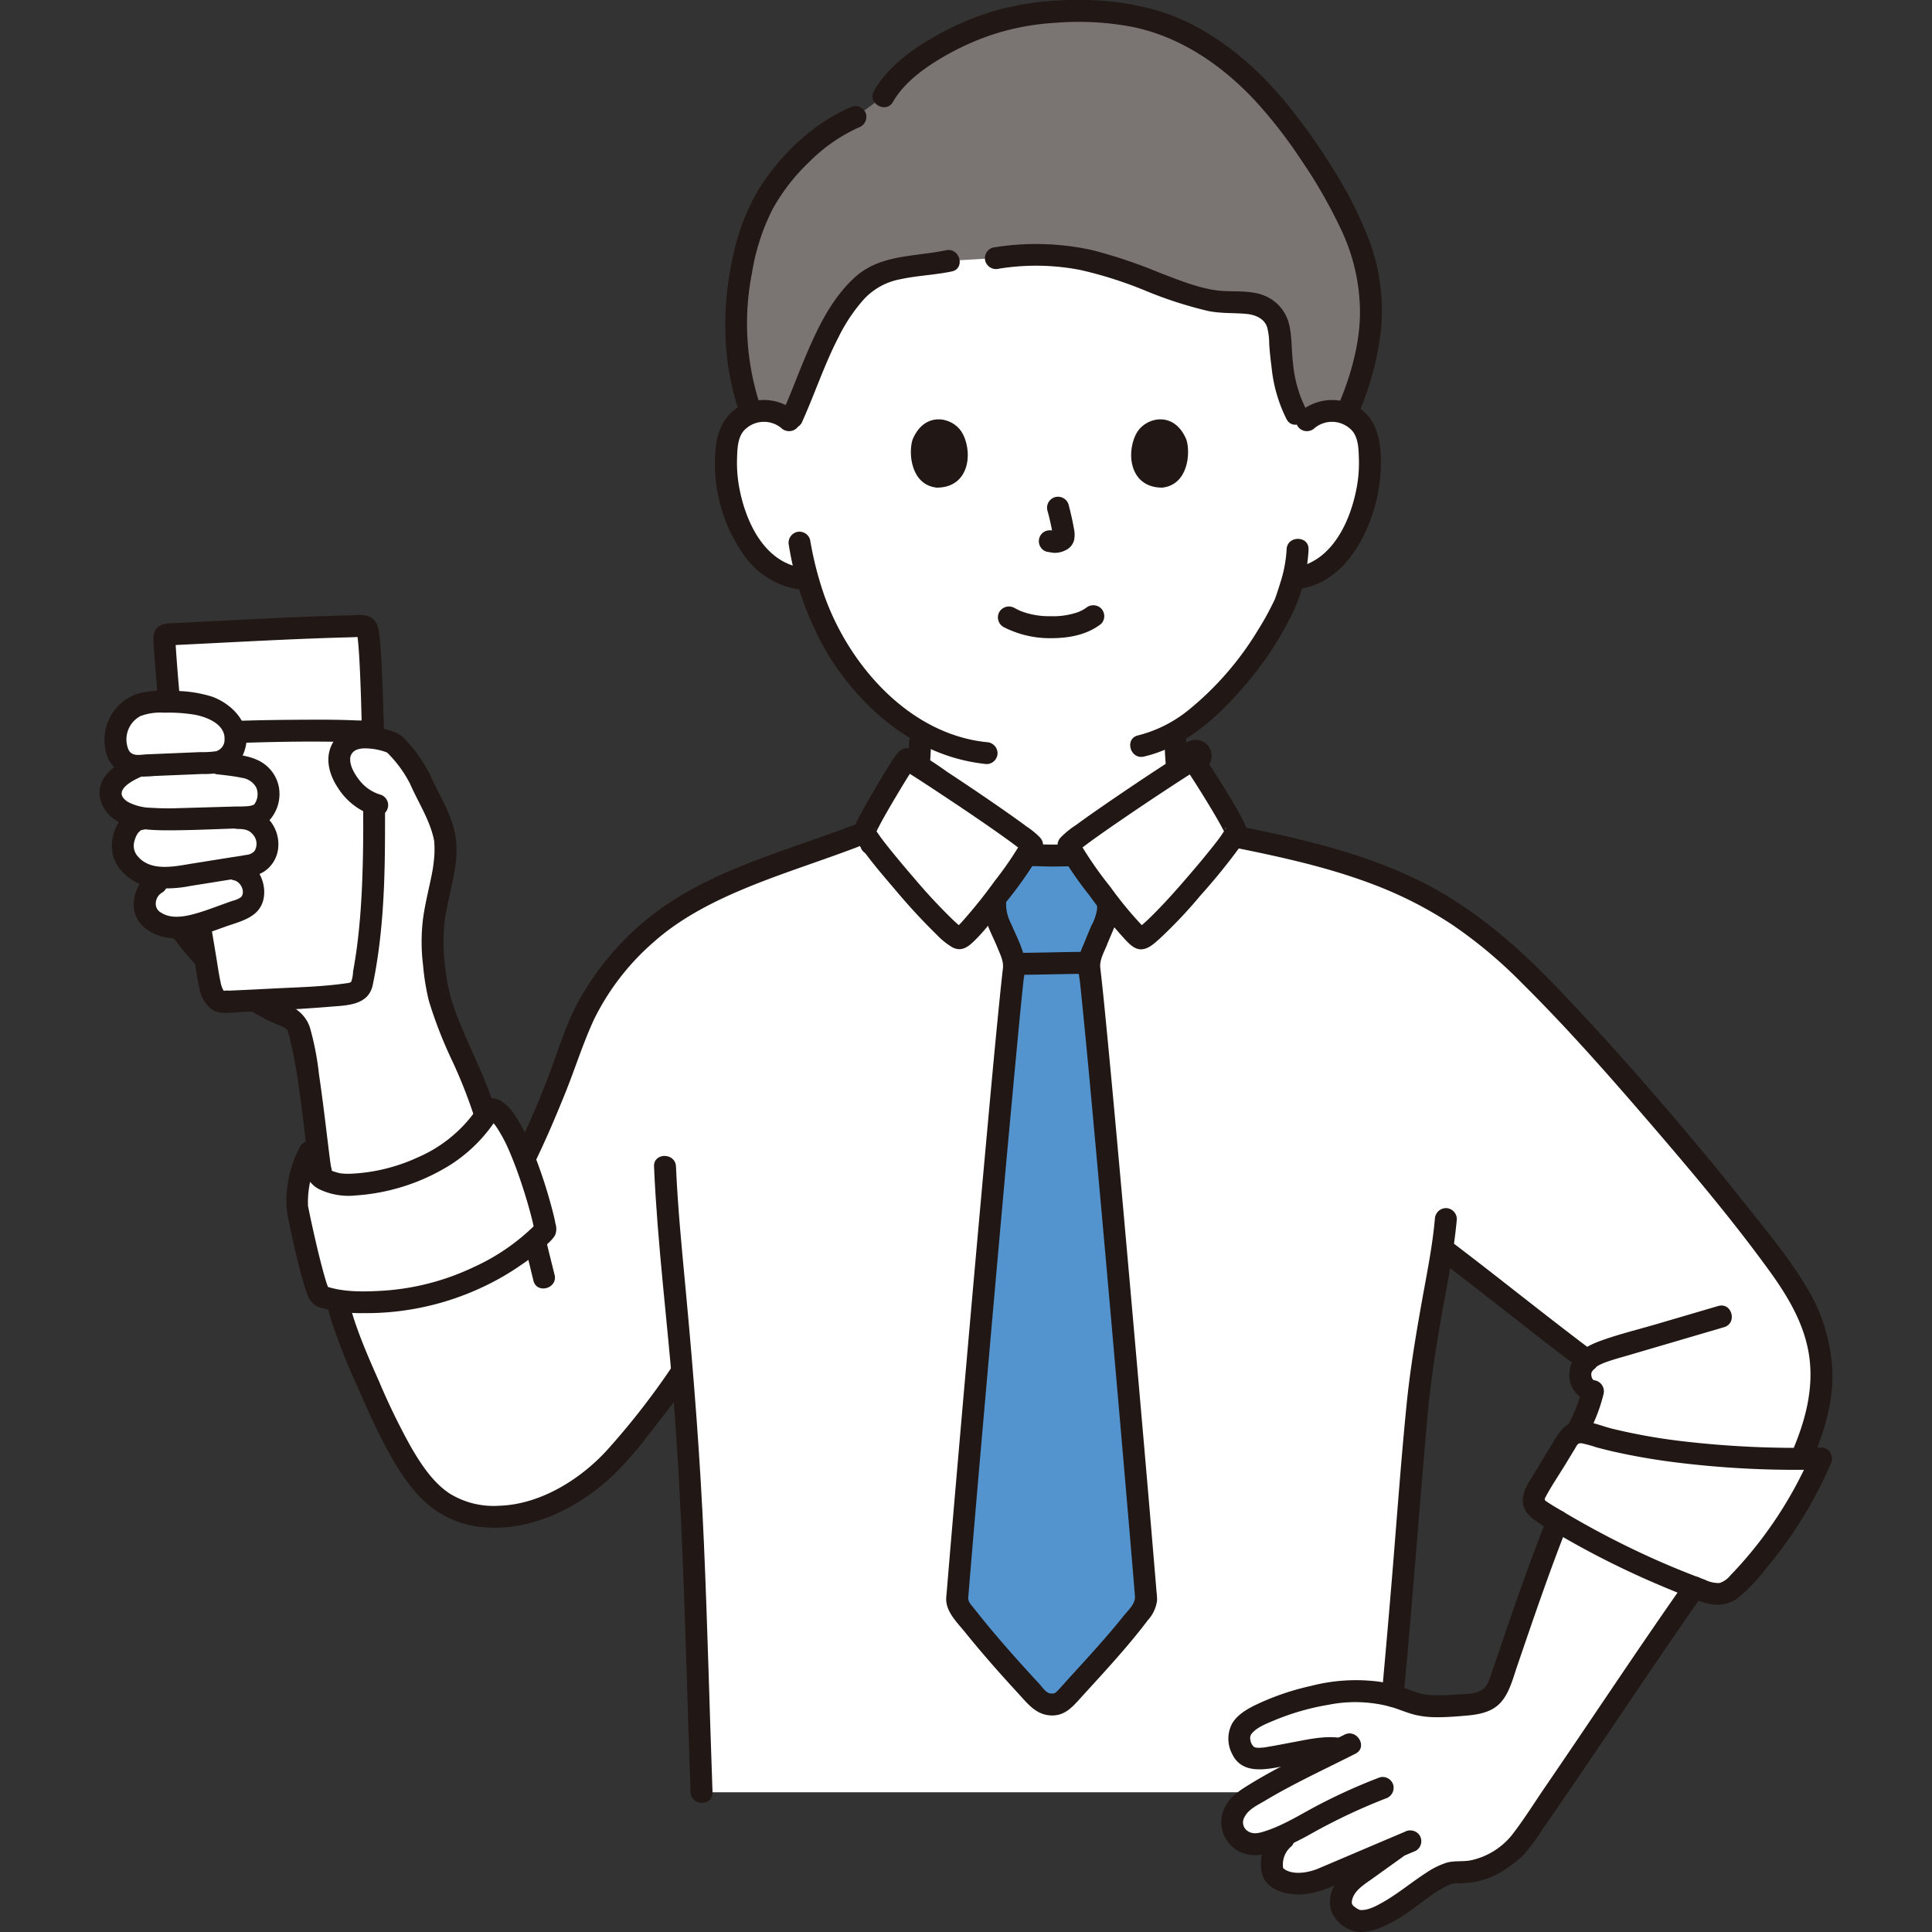 <svg viewBox="-21.76 0 422.371 422.371" xmlns="http://www.w3.org/2000/svg" fill="#000000"><rect x="-21.76" y="0" width="422.371" height="422.371" fill="#333333" stroke="none"/><g id="SVGRepo_bgCarrier" stroke-width="0"></g><g id="SVGRepo_tracerCarrier" stroke-linecap="round" stroke-linejoin="round"></g><g id="SVGRepo_iconCarrier"><defs><style>.a{fill:#ffffff;}.b{fill:#7a7473;}.c{fill:#211715;}.d{fill:#5394cf;}</style></defs><path class="a" d="M282.7,370.764c2.356-25.41,3.528-42.592,5.3-62.108,1.223-13.486,4.029-26,5.527-35.729,10.747,8.111,20.933,16.41,31.726,24.506-2.906,2.174-1.214,6.58,1.242,6.69a39.861,39.861,0,0,1-3.656,9.078,5.969,5.969,0,0,1,3.11.341c13.6,4.032,31.2,5.421,46.016,5.374,3.62-8.3,5.547-15.671,3.888-24.41-1.591-8.376-6.819-15.542-12.031-22.289-13.648-17.667-28.18-34.645-43.418-50.96-7.016-7.512-14.251-14.941-22.765-20.7-16.54-11.185-34.428-14.7-54.01-18.6L217.5,186.964l-9.351.076-9.351-.076-31.4-5.007c-15,5.977-28.8,9.105-42.3,17.955-7.236,4.741-13.247,11.74-17.723,19.142-2.122,3.509-5.171,12.19-6.607,16.031-1.867,5-5.829,14.145-8.607,19.708-7.207,2.353-32.079,10.165-43.482,13.519,3.329,15,2.1,16.408,10,34.1,3.117,6.98,6.326,14.531,10.959,20.611s9.443,8.572,17.087,8.572c8.848,0,18.679-5.376,25.067-11.937a207.138,207.138,0,0,0,15.174-19.236l.435-.478c.29,3.352.558,6.651.788,9.835,1.941,26.916,2.559,58.06,3.425,82.042H282.667Z"></path><path class="a" d="M245.932,184.582c.042-.364-3.547-1.561-3.891-1.685-5.2-1.878-5-5.221-5.65-8.961a71.671,71.671,0,0,1-1.14-14.039,51.652,51.652,0,0,0,13.662-11.823,57.377,57.377,0,0,0,10.938-21.352l2.155-.329a14.223,14.223,0,0,0,6.614-2.981,21.444,21.444,0,0,0,5.546-7.28,33.735,33.735,0,0,0,3.441-17.889,11.253,11.253,0,0,0-1.179-4.531,7.966,7.966,0,0,0-5.727-3.807,8.437,8.437,0,0,0-6.75,1.975,31.148,31.148,0,0,0-.027-3.357c-.57-10.753-9.283-42.952-57.49-42.952-57.624,0-55.694,46.309-55.694,46.309a8.437,8.437,0,0,0-6.75-1.975,7.964,7.964,0,0,0-5.727,3.807,11.271,11.271,0,0,0-1.18,4.531,33.746,33.746,0,0,0,3.442,17.889,21.444,21.444,0,0,0,5.546,7.28,14.224,14.224,0,0,0,6.613,2.981l1.133.175c.542,2.031,1.152,3.742,1.451,4.65,1.823,4.947,11.573,21.415,24.112,28.758a71.951,71.951,0,0,1-1.144,13.96c-.655,3.74-.45,7.083-5.65,8.961-.344.124-3.934,1.321-3.891,1.685,0,0,10.416,17.662,40.638,17.662S245.932,184.582,245.932,184.582Z"></path><path class="b" d="M165.262,25.585c-8.167,3.354-18.531,13.082-22.255,23.494-5.3,14.809-4.682,30.418-.489,41.188a8.179,8.179,0,0,1,1.472-.362,8.364,8.364,0,0,1,7.017,2.235c4.3-9.007,7.952-23.062,16.3-30.242,4.712-4.054,12.81-3.655,18.386-4.875l10.271-.594c22.094-3.5,32.378,6.383,47.627,9.356,3.165.617,8.547-.225,11.218,1.582,3.812,2.579,2.974,5.708,3.5,10.281.632,5.5,1.324,10.576,4.814,15.135a8.277,8.277,0,0,1,9.5-2.347c4.836-11.133,7.163-22.3,3.653-34.207-2.609-8.855-9.044-19.236-14.469-26.706-6.56-9.032-12.592-15.22-22.152-20.982-10.871-6.552-25.4-7.121-37.932-5.123-9.35,1.491-25.23,8.6-30.334,17.646Z"></path><path class="c" d="M265.648,93.577a5.961,5.961,0,0,1,8.323.737c1.215,1.553,1.283,3.841,1.342,5.718a30.187,30.187,0,0,1-.383,6.058c-1.285,7.465-5.244,16.568-13.562,17.988a2.421,2.421,0,0,0-1.676,2.953,2.455,2.455,0,0,0,2.952,1.676c8.453-1.443,13.481-9.367,15.86-16.971a35.553,35.553,0,0,0,1.568-12.6c-.244-4.173-1.449-8.112-5.286-10.307a10.935,10.935,0,0,0-12.532,1.353,2.421,2.421,0,0,0,0,3.394,2.449,2.449,0,0,0,3.394,0Z"></path><path class="c" d="M259.52,120.112a28.715,28.715,0,0,1-1.385,7.309c-.259.863-.543,1.718-.83,2.573q-.127.376-.259.751c-.034.1-.079.193-.115.291-.152.412.236-.516.026-.063a60.919,60.919,0,0,1-3.7,6.771,67.257,67.257,0,0,1-15.081,17.4,28.682,28.682,0,0,1-11.137,5.629c-3.009.69-1.735,5.319,1.276,4.628,8.355-1.917,15.357-7.917,20.884-14.2a73.088,73.088,0,0,0,11.718-17.379,36.691,36.691,0,0,0,3.4-13.7c.1-3.089-4.7-3.086-4.8,0Z"></path><path class="c" d="M152.437,90.183A10.892,10.892,0,0,0,141.5,88.094c-4.124,1.6-6.2,5.031-6.727,9.3a34.555,34.555,0,0,0,6.039,23.863,17.927,17.927,0,0,0,11.231,7.448A2.471,2.471,0,0,0,155,127.031a2.421,2.421,0,0,0-1.677-2.953c-8.318-1.42-12.277-10.523-13.561-17.988a30.256,30.256,0,0,1-.383-6.058c.058-1.885.134-4.155,1.342-5.718a5.956,5.956,0,0,1,8.322-.737,2.464,2.464,0,0,0,3.4,0,2.421,2.421,0,0,0,0-3.394Z"></path><path class="c" d="M150.71,119.265a67.714,67.714,0,0,0,8.633,23.941c4.893,7.971,11.968,15.18,20.3,19.541a39.3,39.3,0,0,0,14.281,4.3,2.416,2.416,0,0,0,2.4-2.4,2.454,2.454,0,0,0-2.4-2.4c-17.015-1.759-30.25-17.017-35.573-32.351a75.634,75.634,0,0,1-3.013-11.9,2.42,2.42,0,0,0-2.952-1.676,2.454,2.454,0,0,0-1.676,2.952Z"></path><path class="c" d="M164.624,23.271c-8.488,3.549-15.783,10.467-20.585,18.244a47.11,47.11,0,0,0-5.56,14.582,68.153,68.153,0,0,0-1.659,16.331,57.352,57.352,0,0,0,2.641,16.406c.95,2.925,5.586,1.674,4.629-1.276a57.147,57.147,0,0,1-1.446-27.932,47.316,47.316,0,0,1,4.465-13.837,42.879,42.879,0,0,1,8.028-10.37A36.538,36.538,0,0,1,165.9,27.9a2.479,2.479,0,0,0,1.676-2.952,2.415,2.415,0,0,0-2.952-1.676Z"></path><path class="c" d="M274.744,91.532a65.246,65.246,0,0,0,5.416-19.51,43.832,43.832,0,0,0-2.546-19.351,89.6,89.6,0,0,0-8.3-16.324A130.5,130.5,0,0,0,258.8,21.769c-7.223-8.617-16.74-16.274-27.65-19.5A60.594,60.594,0,0,0,213.057.01a65.482,65.482,0,0,0-16.12,2.008A62.562,62.562,0,0,0,181.27,8.746c-4.637,2.794-9.211,6.346-11.956,11.107-1.545,2.681,2.6,5.1,4.145,2.422,2.149-3.727,5.709-6.544,9.329-8.827a58.056,58.056,0,0,1,12.7-5.975,54.531,54.531,0,0,1,13.458-2.486,62.574,62.574,0,0,1,17,.922c10.464,2.164,19.483,8.394,26.7,16.119a103.3,103.3,0,0,1,10.018,12.888,108.876,108.876,0,0,1,8.684,15.1,42.481,42.481,0,0,1,4.206,18.9c-.169,6.981-2.209,13.813-4.95,20.192a2.479,2.479,0,0,0,.861,3.283,2.417,2.417,0,0,0,3.284-.861Z"></path><path class="c" d="M185.051,54.709c-6.878,1.457-14.41.874-19.954,5.944-5.468,5-8.609,12.08-11.386,18.8-1.458,3.527-2.781,7.112-4.361,10.588a2.472,2.472,0,0,0,.861,3.283,2.419,2.419,0,0,0,3.284-.861c2.827-6.217,4.941-12.743,8.093-18.815a36.848,36.848,0,0,1,5.443-8.145,14.364,14.364,0,0,1,7.989-4.445c3.73-.821,7.572-.928,11.307-1.72,3.02-.639,1.742-5.267-1.276-4.628Z"></path><path class="c" d="M196.6,58.744a50.711,50.711,0,0,1,17.942.3,89.649,89.649,0,0,1,14.1,4.5,88.716,88.716,0,0,0,13.686,4.435c2.746.574,5.513.393,8.289.634,2.09.181,4.051,1.032,4.655,2.973a14.27,14.27,0,0,1,.44,3.558c.1,1.72.291,3.425.517,5.133a32.324,32.324,0,0,0,3.288,11.386c1.47,2.718,5.616.3,4.144-2.423a27.737,27.737,0,0,1-2.744-9.83c-.366-2.891-.179-6.01-.94-8.832a9.04,9.04,0,0,0-5.546-6.041c-2.747-1.024-5.839-.766-8.716-.918-4.616-.245-9.663-2.349-14.1-4.049a110.319,110.319,0,0,0-14.5-4.867,57.14,57.14,0,0,0-21.793-.582,2.417,2.417,0,0,0-1.676,2.952,2.459,2.459,0,0,0,2.952,1.677Z"></path><path class="c" d="M197.582,137.053a22.163,22.163,0,0,0,10.679,2.463c3.784-.024,7.653-.75,10.69-3.116a2.414,2.414,0,0,0,0-3.4,2.462,2.462,0,0,0-3.394,0c.7-.546.063-.063-.116.052q-.328.21-.674.39c-.144.076-.916.413-.35.186-.306.123-.615.237-.929.338a16.544,16.544,0,0,1-5.577.745,17.243,17.243,0,0,1-5.323-.717c-.341-.1-.673-.223-1.008-.338-.11-.038-.215-.093-.325-.127.58.176.128.058-.015-.009q-.625-.294-1.235-.617a2.453,2.453,0,0,0-3.284.861,2.427,2.427,0,0,0,.861,3.284Z"></path><path class="c" d="M207.237,111.643a51.047,51.047,0,0,1,1.2,5.5l-.085-.638a3.332,3.332,0,0,1,.02.76l.086-.638a1.837,1.837,0,0,1-.084.342l.242-.574a1.376,1.376,0,0,1-.12.22l.375-.485a1.205,1.205,0,0,1-.18.177l.486-.375a3.553,3.553,0,0,1-.436.23l.573-.242a3.146,3.146,0,0,1-.735.215l.638-.086a2.9,2.9,0,0,1-.69,0l.638.086c-.26-.037-.515-.1-.775-.135a2.655,2.655,0,0,0-1.849.242,2.4,2.4,0,0,0-.861,3.284,2.3,2.3,0,0,0,1.434,1.1c.554.074,1.093.217,1.656.241a5.206,5.206,0,0,0,2.393-.562,3.364,3.364,0,0,0,1.892-2.227,5.753,5.753,0,0,0-.027-2.447c-.3-1.774-.709-3.531-1.165-5.271a2.4,2.4,0,0,0-4.629,1.276Z"></path><path class="c" d="M177.721,96.165c-.92,2.988-.32,9.86,5.34,10.445,7.48-.045,7.878-8.354,5.36-12.261C186.359,91.151,180.3,89.82,177.721,96.165Z"></path><path class="c" d="M237.626,96.165c.919,2.988.32,9.86-5.339,10.445-7.481-.045-7.88-8.354-5.362-12.261C228.987,91.151,235.05,89.821,237.626,96.165Z"></path><path class="a" d="M318.758,332.55c-6.253,15.7-11.084,31.29-12.565,35.009a6.409,6.409,0,0,1-6.263,5.009c-7.368.678-10.161.6-12.757-.306a46.247,46.247,0,0,0-7.4-2.192c-3.906-.738-9.487-.264-14.234.806a55.46,55.46,0,0,0-12.456,4.367c-2.946,1.578-4.475,3.112-3.724,6.065a3.893,3.893,0,0,0,4.366,3.18c3.685-.194,14.7-3.176,17.485-2.091-7.289,3.643-13.906,6.708-20.443,10.95a6.537,6.537,0,0,0-3.174,5.01c-.162,3.143,3.193,5.421,6.26,4.719a33.877,33.877,0,0,0,7.755-3.146l-2.746,2.023c-2.312,1.7-3.408,6.532-1.814,8.144,2.391,2.418,7.516,1.756,9.8.813,1.033-.426,10.826-4.6,17.285-7.34l-.677.482c-11.06,7.929-4.526,3.246-7.041,5.048-2.33,1.671-4.886,3.736-5.025,6.6a3.243,3.243,0,0,0,.677,2.276,6.663,6.663,0,0,0,3.1,1.956c3.323.24,7.086-2.034,11.4-5.137,2.071-1.488,6.622-5.015,9.143-5.393a16.761,16.761,0,0,1,3.011-.059,18.53,18.53,0,0,0,5.524-1.611c2.109-1.2,5.059-3.187,6.456-5.173,12.148-17.263,25.84-38.243,37.989-55.507"></path><path class="a" d="M40.221,221.946a5.884,5.884,0,0,1,3.075,2.313c2.152,4.375,4.546,30.04,5.067,31.686,0,0,.22.695.564,1.811a10.33,10.33,0,0,0,2.805,1c4.593,1.086,17.93-1.344,26.108-7.844a33.594,33.594,0,0,0,6.508-6.96l-.233-.827c-1.785-6.325-9.136-20.36-10.225-26.842a52.747,52.747,0,0,1-.881-14.5c.676-6.093,3.17-12.052,2.521-18.148-.365-3.424-3.845-9.64-5.355-13.016-3.366-6.137-8.968,1.93-10.2,4.748.135,13.329.026,26.731-2.645,39.777-.2,1.247-1.463,1.91-2.779,2.148-3.937.443-9.668.824-14.872,1.116Z"></path><path class="c" d="M67.946,171.473c1.7,3.895,4.154,7.628,5.1,11.81,0,.008.154.852.085.352.041.3.057.611.074.913a21.6,21.6,0,0,1,0,2.276,31.928,31.928,0,0,1-.664,4.8c-.637,3.16-1.442,6.276-1.851,9.479a41.737,41.737,0,0,0,.037,9.884,51.07,51.07,0,0,0,1.275,7.826,94.521,94.521,0,0,0,4.733,12.324A108.565,108.565,0,0,1,81.8,243.762c.852,2.964,5.485,1.7,4.628-1.276-2.364-8.217-6.927-15.663-9.467-23.831a38.943,38.943,0,0,1-1.318-6.705,42.447,42.447,0,0,1-.235-10.167c.707-6.143,3.244-12.108,2.491-18.384-.613-5.112-3.789-9.71-5.809-14.348a2.415,2.415,0,0,0-3.284-.861,2.461,2.461,0,0,0-.861,3.283Z"></path><path class="c" d="M15.686,204.356A63.314,63.314,0,0,0,29.648,218.57a45.756,45.756,0,0,0,6.865,4.351c1,.5,2.036.912,3.07,1.34.64.264-.44-.252.35.167a4.675,4.675,0,0,1,.82.489,2.242,2.242,0,0,1,.313.279c.209.266.268.8.083.082a96.932,96.932,0,0,1,2,9.5c.654,4.268,1.143,8.232,1.677,12.617.233,1.914.459,3.83.7,5.743a22.242,22.242,0,0,0,.518,3.445c.875,2.955,5.509,1.7,4.628-1.276a6.455,6.455,0,0,1-.154-.793c-.036-.227-.067-.454-.1-.681-.02-.135-.037-.27-.056-.405.111.794.006.038-.014-.125-.21-1.642-.408-3.285-.608-4.928-.549-4.519-1.1-9.039-1.768-13.543a61.749,61.749,0,0,0-1.99-10.242,7.774,7.774,0,0,0-4.931-4.882,36.3,36.3,0,0,1-6.024-3.2,56.325,56.325,0,0,1-15.2-14.573,2.464,2.464,0,0,0-3.283-.861,2.421,2.421,0,0,0-.861,3.284Z"></path><path class="a" d="M19.979,138.444q-2.94.143-5.879.3c1.508,25.5,5.648,50.771,9.922,75.958.448,2.638,1.448,4.443,3.2,4.326,1.205-.08,18.636-.757,27.327-1.735,1.316-.238,2.575-.9,2.779-2.148,2.938-14.352,2.776-29.134,2.6-43.782-.055-4.618-.35-31.162-1.5-34.109-.624-.61-1.995-.369-2.867-.348C43.7,137.182,31.837,137.865,19.979,138.444Z"></path><path class="a" d="M23.771,213.222q.126.739.251,1.479c.448,2.638,1.448,4.443,3.2,4.326,1.205-.08,18.636-.757,27.327-1.735,1.316-.238,2.575-.9,2.779-2.148,2.938-14.352,2.776-29.134,2.6-43.782-.017-1.375-.035-3.968-.095-7.447-.019-1.087-.041-2.261-.069-3.511-.03-1.317-43.861-.474-43.718.806C18,178.619,20.843,195.94,23.771,213.222Z"></path><path class="c" d="M62.084,159.766c-.366-2.451-4.477-2.2-6.222-2.28-3.556-.158-7.121-.157-10.68-.141-8.118.037-16.268.16-24.368.743-2.2.158-7.1-.116-7.162,3.122-.055,3.089,4.745,3.09,4.8,0a2.333,2.333,0,0,1-1.108,1.971c.26-.154-.417.381-.449.185a1.879,1.879,0,0,1,.291-.084c.286-.033,1.471-.192.493-.1,1.127-.1,2.25-.23,3.38-.31,3.385-.236,6.778-.365,10.168-.472,7.522-.237,15.065-.381,22.589-.182,1.354.035,2.711.077,4.061.192.231.019.462.051.693.068.488.035-.663-.223-.028,0a1.258,1.258,0,0,0,.364.086c-.443.156-1.4-1.174-1.451-1.522a2.417,2.417,0,0,0,2.953,1.676,2.461,2.461,0,0,0,1.676-2.952Z"></path><path class="d" d="M208.148,187.04l-9.351-.076a3.132,3.132,0,0,0-3.155,3.168c.033,2.856.159,5.65.174,9.056a3.129,3.129,0,0,0,.224,1.167c1.276,3.143,2.889,6.622,3.812,9.6a3.036,3.036,0,0,1,.124,1.129c-.95,12.919-11.276,123.089-12.48,138.4a3.648,3.648,0,0,0,.919,2.471c4.672,6.144,11.318,13.607,16.635,19.261a4.077,4.077,0,0,0,3.1,1.415,3.571,3.571,0,0,0,3.1-1.415c5.467-6.077,11.932-12.845,16.635-19.261a3.731,3.731,0,0,0,.919-2.471c-1.2-15.307-11.53-125.477-12.48-138.4a3.036,3.036,0,0,1,.124-1.129c.923-2.976,2.537-6.455,3.812-9.6a3.15,3.15,0,0,0,.225-1.167c.014-3.406.141-6.2.173-9.056a3.132,3.132,0,0,0-3.155-3.168Z"></path><path class="c" d="M19.979,136.044q-1.88.091-3.759.188c-1.292.067-2.614.03-3.6,1.012-1.014,1.014-.873,2.379-.788,3.686q.135,2.089.294,4.179.6,7.986,1.5,15.945c1.173,10.5,2.662,20.971,4.3,31.412q1.243,7.918,2.58,15.823c.436,2.595.756,5.25,1.342,7.816a7.153,7.153,0,0,0,2.977,4.739c1.6.949,3.9.51,5.673.428q4.6-.213,9.2-.465c3.556-.2,7.112-.421,10.662-.715,3.707-.308,8.441-.273,9.376-4.783,2.117-10.208,2.6-20.733,2.665-31.13.079-12.27-.1-24.592-.641-36.85-.106-2.382-.22-4.767-.452-7.14-.215-2.2-.238-4.845-2.832-5.561a8.338,8.338,0,0,0-2.637-.135c-1.327.062-2.657.071-3.984.111q-4.08.123-8.158.294c-5.274.219-10.546.483-15.818.75q-3.953.2-7.906.4c-3.075.15-3.093,4.951,0,4.8,6.59-.323,13.178-.676,19.769-.974q4.819-.218,9.64-.387,2.474-.084,4.945-.148c.657-.017,1.31-.039,1.966-.07.531-.025.725-.092.925.06l-1.1-1.434a7.284,7.284,0,0,1,.264,1.161c.069.358.021.165-.012-.115.018.146.038.292.054.438.043.389.084.778.12,1.167.171,1.871.274,3.749.365,5.626.229,4.743.351,9.492.45,14.239.232,11.216.514,22.472.006,33.681-.189,4.175-.508,8.346-1.033,12.493-.245,1.939-.552,3.871-.9,5.793a7.939,7.939,0,0,1-.389,2.209c-.218.313-.829.335-1.125.378-5.363.779-10.9.873-16.312,1.161q-3.547.189-7.1.35l-2.2.1a3.893,3.893,0,0,0-1.208.056c-.159.09.028-.045.206.117a1.126,1.126,0,0,1-.25-.3,5.584,5.584,0,0,1-.605-1.805c-.435-2.036-.712-4.117-1.057-6.169q-1.044-6.2-2.05-12.41c-2.686-16.66-5.049-33.385-6.355-50.216q-.123-1.6-.235-3.195-.051-.738-.1-1.476c-.018-.264.043-1.529-.259-1.023l-.861.861q-.5.1-.017.056l.7-.037,1.175-.06,2.584-.128C23.054,140.693,23.072,135.892,19.979,136.044Z"></path><path class="c" d="M176.987,162.309a70.663,70.663,0,0,1-.92,10.133c-.183,1.109-.345,2.223-.532,3.332-.079.468-.168.935-.288,1.4-.059.225-.126.445-.2.666-.215.667.2-.352-.1.277a3.681,3.681,0,0,1-1.476,1.709,10.632,10.632,0,0,1-2.195,1c-1.611.566-4.432,1.183-4.9,3.127-.716,3,3.911,4.284,4.629,1.276l.011-.046-.618,1.059c.138-.176-.541.219-.167.133a3.586,3.586,0,0,0,.555-.269q.225-.1-.082.034l.318-.125c.216-.081.43-.165.645-.245.743-.274,1.5-.516,2.229-.815a9.483,9.483,0,0,0,5.5-5.118,28.861,28.861,0,0,0,1.367-6.539,79.4,79.4,0,0,0,1.022-10.98c.061-3.09-4.739-3.09-4.8,0Z"></path><path class="c" d="M232.839,162.309a79.55,79.55,0,0,0,1.022,10.98,28.82,28.82,0,0,0,1.368,6.539,9.48,9.48,0,0,0,5.5,5.118c.7.285,1.414.517,2.122.776.215.079.43.159.644.242.114.044.651.267.251.092a4.689,4.689,0,0,0,.579.273c.472.128-.157-.17-.1-.1l-.617-1.059.011.046c.716,3,5.346,1.732,4.628-1.276-.463-1.943-3.284-2.561-4.9-3.127a10.489,10.489,0,0,1-2.2-1,3.713,3.713,0,0,1-1.475-1.709c-.217-.446.058.241-.1-.277-.069-.222-.139-.442-.2-.666-.12-.46-.209-.927-.288-1.4-.188-1.109-.35-2.223-.533-3.332a70.951,70.951,0,0,1-.92-10.133c-.06-3.085-4.861-3.095-4.8,0Z"></path><path class="c" d="M242.986,184.271c12.277,2.445,24.665,4.846,36.365,9.42a87.282,87.282,0,0,1,16.341,8.451A101.254,101.254,0,0,1,310.939,214.9c9.829,9.736,19.025,20.186,28.045,30.669s18,21.119,26.113,32.315c4.107,5.669,7.775,11.836,8.706,18.9.958,7.268-1.048,14.312-3.916,20.929a2.478,2.478,0,0,0,.861,3.284,2.417,2.417,0,0,0,3.283-.861c2.732-6.3,4.918-12.877,4.815-19.829a38.405,38.405,0,0,0-5.8-19.127c-3.526-5.918-7.981-11.291-12.245-16.683q-6.677-8.442-13.615-16.672c-9.36-11.11-19.015-22.01-29.085-32.483-9.348-9.724-19.56-18.294-31.918-23.925-13.306-6.064-27.661-8.927-41.92-11.766a2.461,2.461,0,0,0-2.952,1.676,2.422,2.422,0,0,0,1.676,2.952Z"></path><path class="c" d="M293.116,275.608c10.381,7.87,20.5,16.075,30.92,23.9a2.415,2.415,0,0,0,3.284-.861,2.457,2.457,0,0,0-.861-3.283c-10.418-7.822-20.54-16.027-30.92-23.9a2.416,2.416,0,0,0-3.284.861,2.46,2.46,0,0,0,.861,3.284Z"></path><path class="c" d="M353.883,285.513l-13.34,3.918c-4.175,1.227-8.48,2.258-12.564,3.762-3.227,1.188-6.266,3.055-6.626,6.733a5.919,5.919,0,0,0,5.137,6.6l-2.314-3.038A31.791,31.791,0,0,1,320.76,312c-1.576,2.664,2.572,5.082,4.145,2.422a36.328,36.328,0,0,0,3.9-9.657,2.44,2.44,0,0,0-2.314-3.038c.5.049.2.133-.025-.174a.883.883,0,0,1-.2-.345c-.072-.171-.013.022-.092-.29a1.918,1.918,0,0,1-.022-.76,2.077,2.077,0,0,1,.536-.814c.085-.091.941-.847.518-.534-.243.18.261-.165.321-.2a11.181,11.181,0,0,1,1.73-.786c1.616-.6,3.29-1.037,4.942-1.522l20.962-6.158c2.957-.869,1.7-5.5-1.276-4.628Z"></path><path class="a" d="M376.372,318.859c-15.619.359-35.45-.877-50.428-5.317-1.189-.353-2.517-.71-3.621-.147a4.866,4.866,0,0,0-1.754,1.957l-6.22,10.219a4.088,4.088,0,0,0-.855,2.644c.179,1.124,1.232,1.867,2.2,2.468a192.1,192.1,0,0,0,34.635,16.984,8.018,8.018,0,0,0,4.474.717,7.846,7.846,0,0,0,3.671-2.532,91.043,91.043,0,0,0,17.9-26.993"></path><path class="c" d="M376.372,316.459a213.6,213.6,0,0,1-30.833-1.44,127.441,127.441,0,0,1-14.794-2.667c-2.368-.582-5-1.795-7.457-1.627-3.236.222-4.593,3.091-6.087,5.545q-2.332,3.832-4.665,7.664c-1.508,2.487-2.2,5.308.193,7.525,1.95,1.806,4.592,3.05,6.879,4.376q3.58,2.076,7.251,4,7.614,3.986,15.557,7.281c2.545,1.064,5.108,2.109,7.709,3.028,2.847,1.007,5.649,1.032,8.126-.854a39.682,39.682,0,0,0,5.977-6.261q2.914-3.478,5.5-7.218a91.978,91.978,0,0,0,8.713-15.737,2.478,2.478,0,0,0-.861-3.283,2.417,2.417,0,0,0-3.283.861,89.71,89.71,0,0,1-15.457,24.279c-.761.847-1.531,1.69-2.331,2.5a4.9,4.9,0,0,1-2.348,1.643,6.637,6.637,0,0,1-3.2-.717c-1.3-.475-2.583-.974-3.866-1.482q-6.982-2.763-13.719-6.1-7.012-3.461-13.73-7.482c-1.016-.609-2.06-1.2-3.04-1.863-.6-.41-.855-.44-.5-1.11,1.294-2.445,2.89-4.771,4.328-7.133q1.036-1.7,2.073-3.407c.517-.845.619-1.376,1.572-1.24a26.588,26.588,0,0,1,3.087.85q1.727.469,3.469.875a140.534,140.534,0,0,0,14.044,2.45,212.105,212.105,0,0,0,31.688,1.548c3.084-.068,3.095-4.868,0-4.8Z"></path><path class="c" d="M272.157,379.236c-4.727,2.4-9.522,4.663-14.206,7.147-2.2,1.169-4.381,2.39-6.507,3.7-2.067,1.272-4.178,2.584-5.314,4.825a7.2,7.2,0,0,0,4.787,10.486c2.389.53,4.707-.2,6.919-1.077a62.145,62.145,0,0,0,6.894-3.347,128.8,128.8,0,0,1,16.434-7.78,2.466,2.466,0,0,0,1.676-2.952,2.419,2.419,0,0,0-2.952-1.676,125.159,125.159,0,0,0-13.145,5.9c-3.93,2.025-7.735,4.526-11.972,5.876-1.295.412-2.614.778-3.816-.066a2.273,2.273,0,0,1-.6-3.1c.874-1.688,2.908-2.588,4.46-3.518,1.886-1.131,3.809-2.2,5.753-3.225,4.622-2.444,9.35-4.68,14.012-7.044,2.755-1.4.329-5.541-2.423-4.145Z"></path><path class="c" d="M257.161,400.256a9.7,9.7,0,0,0-3.042,9.319c1.024,3.781,5.6,4.8,9.01,4.549a20.566,20.566,0,0,0,6.689-1.884q3.965-1.68,7.924-3.367,5.02-2.135,10.04-4.267a2.415,2.415,0,0,0,.861-3.284,2.465,2.465,0,0,0-3.284-.861q-7.635,3.241-15.266,6.489-1.392.593-2.785,1.182c-.17.072-1.089.46-.732.31.385-.162-.209.09-.344.144-2.008.795-4.917,1.311-6.894.242-.249-.135-.375-.3-.6-.428.109.062.17.4.006-.029.1.247.043.087,0-.072a5.026,5.026,0,0,1-.006-1.308,5.1,5.1,0,0,1,1.814-3.341,2.414,2.414,0,0,0,0-3.394,2.46,2.46,0,0,0-3.395,0Z"></path><path class="c" d="M346.621,345.84c-10.409,14.8-20.364,29.911-30.59,44.836-2.432,3.549-4.738,7.29-7.4,10.671a15.785,15.785,0,0,1-8.6,5.3c-1.826.424-3.711.058-5.529.569a17.229,17.229,0,0,0-4.449,2.2c-3.172,2.027-6.05,4.482-9.325,6.355-1.466.839-3.478,1.992-5.25,1.772.148.018-.189-.083-.357-.175a5.14,5.14,0,0,1-.811-.558,1.149,1.149,0,0,1-.488-1.344c.378-2.136,2.807-3.583,4.437-4.753a2.468,2.468,0,0,0,.861-3.283,2.419,2.419,0,0,0-3.284-.861l-.323.231,2.423,4.145q3.361-2.413,6.727-4.823a2.468,2.468,0,0,0,.861-3.284,2.418,2.418,0,0,0-3.283-.861q-3.364,2.412-6.728,4.823a2.469,2.469,0,0,0-.861,3.284,2.42,2.42,0,0,0,3.284.861l.323-.232-2.423-4.144a20.748,20.748,0,0,0-5.485,5.01,7.269,7.269,0,0,0-1.039,6.293,7.636,7.636,0,0,0,4.5,4.163c1.787.681,4.012.208,5.749-.431a29.46,29.46,0,0,0,6.234-3.353c3.058-2.064,5.971-4.788,9.406-6.218a3.7,3.7,0,0,1,1.5-.319,23.752,23.752,0,0,0,3.765-.262,17.438,17.438,0,0,0,5.583-2,26.559,26.559,0,0,0,5.314-3.99,40.855,40.855,0,0,0,4.087-5.526c5.643-8.113,11.168-16.307,16.7-24.495,6.148-9.1,12.292-18.2,18.609-27.183a2.421,2.421,0,0,0-.861-3.284,2.45,2.45,0,0,0-3.283.861Z"></path><path class="c" d="M316.443,331.912c-3.825,9.629-7.2,19.42-10.533,29.229-.483,1.424-.964,2.849-1.469,4.266-.452,1.268-.881,3.064-1.989,3.887-1.65,1.226-4.491,1.064-6.429,1.189a37.6,37.6,0,0,1-5.474.062c-.121-.009-1.108-.144-.536-.05-.259-.042-.517-.088-.774-.144a19.576,19.576,0,0,1-2.267-.7,41.838,41.838,0,0,0-6.9-1.959,39.218,39.218,0,0,0-15.256.889,56.133,56.133,0,0,0-12.19,4.2c-1.89.945-3.9,2.123-5.007,3.991a7.131,7.131,0,0,0-.016,6.662c2.163,4.542,7.287,3.433,11.251,2.7,2.174-.4,4.342-.837,6.526-1.182.934-.148,1.634-.246,2.595-.324.453-.037.908-.064,1.363-.065.19,0,1.337.1.661,0a2.478,2.478,0,0,0,2.952-1.676,2.417,2.417,0,0,0-1.676-2.952c-3.487-.52-7.133.346-10.555.982-1.748.325-3.493.676-5.248.963a9.575,9.575,0,0,1-1.574.2,5.508,5.508,0,0,1-.961,0c.31.036-.116-.033-.15-.042-.443-.118-.03.089-.425-.164a2.422,2.422,0,0,1-.769-1.536,1.516,1.516,0,0,1,.274-1.308c1.131-1.42,3.31-2.229,4.924-2.916a53.943,53.943,0,0,1,11.888-3.418,29.8,29.8,0,0,1,13.652.461c1.828.543,3.593,1.344,5.449,1.781a20.033,20.033,0,0,0,4.249.474c2.016.033,4.036-.116,6.044-.281,2.6-.214,5.378-.5,7.481-2.207,2.488-2.025,3.355-5.727,4.363-8.672,3.563-10.413,7.093-20.832,11.158-31.064a2.416,2.416,0,0,0-1.676-2.952,2.458,2.458,0,0,0-2.953,1.676Z"></path><path class="c" d="M291.927,266.514c-.532,5.989-1.749,11.912-2.808,17.823-1.359,7.585-2.623,15.194-3.386,22.866-1.27,12.778-2.171,25.6-3.234,38.4q-1.046,12.588-2.2,25.166a2.417,2.417,0,0,0,2.4,2.4,2.451,2.451,0,0,0,2.4-2.4c1.3-13.986,2.434-27.985,3.58-41.984q.77-9.4,1.6-18.8c.678-7.547,1.814-15.018,3.135-22.477,1.234-6.966,2.691-13.937,3.317-20.992a2.418,2.418,0,0,0-2.4-2.4,2.45,2.45,0,0,0-2.4,2.4Z"></path><path class="c" d="M121.222,255.02c.741,17.048,2.942,34.017,4.282,51.022,1.471,18.684,2.139,37.428,2.747,56.156.321,9.874.6,19.749.96,29.622.111,3.08,4.911,3.094,4.8,0-.653-18.146-1.09-36.3-1.88-54.441-.8-18.428-2.239-36.771-3.961-55.132-.85-9.061-1.752-18.132-2.148-27.227-.133-3.077-4.934-3.094-4.8,0Z"></path><path class="c" d="M166.764,179.643c-15.463,6.137-32.487,10.04-45.9,20.362a62.212,62.212,0,0,0-15.731,18.132c-3,5.216-4.732,11.2-6.861,16.8a188.521,188.521,0,0,1-8.878,20c-1.424,2.737,2.717,5.167,4.145,2.423,3.068-5.9,5.706-12.052,8.2-18.21,2.19-5.4,3.915-11,6.37-16.3a53.873,53.873,0,0,1,13.1-16.952c5.965-5.305,13.388-9.02,20.733-12.019,8.585-3.5,17.478-6.193,26.1-9.614a2.473,2.473,0,0,0,1.676-2.952,2.417,2.417,0,0,0-2.952-1.676Z"></path><path class="c" d="M99.478,278.7c-1.178-4.805-2.478-9.639-3.247-14.533a3.509,3.509,0,0,1-.084-.572c-.011.5.07.551.018.1s-.1-.872-.166-1.306a17.8,17.8,0,0,0-.426-1.921c-.55-2.042-1.182-4.063-1.8-6.086a2.432,2.432,0,0,0-2.953-1.676c-11.279,3.655-22.607,7.169-33.947,10.632q-4.413,1.349-8.837,2.66a2.454,2.454,0,0,0-1.677,2.952c1.5,6.773,2.379,13.726,4.51,20.343a133.515,133.515,0,0,0,5.047,12.786c2.266,5.151,4.5,10.35,7.223,15.279,2.4,4.341,5.255,8.807,9.16,11.955a21.4,21.4,0,0,0,12.172,4.6c10.335.757,20.559-4.507,27.9-11.464a89.4,89.4,0,0,0,8.377-9.723c2.856-3.621,5.688-7.281,8.283-11.1,1.742-2.561-2.415-4.965-4.145-2.423a164.131,164.131,0,0,1-13.8,17.676c-5.871,6.5-14.661,12-23.623,12.3A18.33,18.33,0,0,1,76.5,326.49c-3.631-2.42-6.19-6.347-8.354-10.043A145.536,145.536,0,0,1,61.1,301.978c-1.832-4.115-3.64-8.247-5.109-12.509-2.438-7.07-3.386-14.517-4.994-21.8l-1.676,2.952c11.888-3.5,23.712-7.23,35.526-10.972q3.632-1.15,7.258-2.32l-2.952-1.676c.786,2.589,1.618,5.17,2.194,7.815.117.542-.068-.64-.033-.257.011.124.029.248.043.371.06.5.125,1.007.2,1.508.193,1.316.463,2.62.739,3.919.78,3.669,1.668,7.316,2.56,10.959.735,3,5.365,1.729,4.629-1.276Z"></path><path class="a" d="M49.135,283.613c-.285-.1-.566-.21-.841-.336-1.034-.473-4.221-14.779-5.079-19.222a24.9,24.9,0,0,1,2.745-12.279c1.342,4.524,1.179,5.893,5.772,6.979s17.93-1.344,26.108-7.844a32.471,32.471,0,0,0,7.463-8.453c5.175-.506,11.966,23.459,12.167,26.477a20.461,20.461,0,0,1-3.463,3.236,56.618,56.618,0,0,1-41.061,12.2A17.4,17.4,0,0,1,49.135,283.613Z"></path><path class="c" d="M49.773,281.3c-.692-.258.4.3.4.556a1.7,1.7,0,0,0-.184-.343c-.168-.1.171.489-.017-.054-.054-.158-.114-.314-.169-.471-.365-1.056-.666-2.135-.958-3.212-.772-2.843-1.445-5.714-2.089-8.588q-.426-1.9-.825-3.8c-.1-.494-.2-.991-.3-1.484-.138-.639-.029.208-.056-.427-.015-.365-.018-.728-.009-1.093a20.705,20.705,0,0,1,2.472-9.4l-4.386-.573c.827,2.817,1.393,5.909,4.174,7.474a14.794,14.794,0,0,0,8.248,1.455,44.6,44.6,0,0,0,20.839-6.82,33.427,33.427,0,0,0,10.468-10.854L85.3,244.858c.71-.047-.506-.139.2.035-.326-.08-.386-.274-.145-.037.22.214.414.321.056,0a8.963,8.963,0,0,1,.764.746c.114.126.221.259.33.389-.341-.41.063.093.174.251a32.45,32.45,0,0,1,3.007,5.655c.342.783.843,2.04,1.246,3.112q.662,1.758,1.256,3.54c.716,2.137,1.375,4.294,1.96,6.47.249.923.486,1.849.692,2.783.07.316.133.634.2.952a2.806,2.806,0,0,0,.067.4c.012.034-.073-.692-.037-.223l.7-1.7a46.055,46.055,0,0,1-13.944,9.771,54.148,54.148,0,0,1-20.186,5.19c-3.859.216-8.157.306-11.87-.9-2.945-.956-4.207,3.677-1.276,4.629a32.127,32.127,0,0,0,9.293,1.149,58.093,58.093,0,0,0,9.147-.623,59.751,59.751,0,0,0,17.5-5.389,55.754,55.754,0,0,0,7.715-4.509,41.6,41.6,0,0,0,6.071-4.883,9.1,9.1,0,0,0,1.321-1.527,3.623,3.623,0,0,0,.137-2.609c-.2-1.143-.5-2.273-.791-3.394a107.932,107.932,0,0,0-3.322-10.406,44.418,44.418,0,0,0-4.738-9.914,10.3,10.3,0,0,0-3.045-3.112,4.627,4.627,0,0,0-2.063-.642c-1.86-.114-2.437,1.2-3.342,2.537a30.184,30.184,0,0,1-12.8,10.427A39.162,39.162,0,0,1,54.932,256.6c-.454.012-.91.011-1.364-.011-.2-.01-.408-.028-.612-.042-.53-.036.433.123-.183-.021a11.19,11.19,0,0,1-2.721-.891c-.59-.314.214.171-.094-.051-.112-.081-.532-.612-.2-.158a5.863,5.863,0,0,1-.306-.5c-.054-.093-.275-.647-.1-.2-.452-1.156-.723-2.391-1.072-3.579a2.428,2.428,0,0,0-4.386-.574,24.967,24.967,0,0,0-2.822,8.776,20.684,20.684,0,0,0,.28,7.548c.988,4.7,2.016,9.43,3.4,14.034a20.153,20.153,0,0,0,1.048,2.9,4.136,4.136,0,0,0,2.7,2.1,2.421,2.421,0,0,0,2.952-1.677A2.452,2.452,0,0,0,49.773,281.3Z"></path><path class="a" d="M60.691,176.019a11.888,11.888,0,0,1-6.572-5.089,8.8,8.8,0,0,1-1.709-5.312,4.682,4.682,0,0,1,3.325-4.081c2.607-.762,5.275-.222,8.507.979a27.3,27.3,0,0,1,5.777,7.746"></path><path class="c" d="M61.329,173.7a9.064,9.064,0,0,1-4.527-3.146,11.842,11.842,0,0,1-1.5-2.41,6.325,6.325,0,0,1-.445-1.4,5.762,5.762,0,0,1-.056-1.054,2.217,2.217,0,0,1,.842-1.452c.124-.108.12-.108-.012,0a3.55,3.55,0,0,1,.309-.194c.1-.059.5-.232.2-.119a5.477,5.477,0,0,1,.757-.211c-.01,0,.746-.124.415-.085a13.489,13.489,0,0,1,6.293,1.2l-1.059-.617a26.5,26.5,0,0,1,5.4,7.26,2.4,2.4,0,0,0,4.145-2.422,31.626,31.626,0,0,0-5.006-7.1,6.408,6.408,0,0,0-2.2-1.751c-.758-.3-1.541-.547-2.325-.766a15.932,15.932,0,0,0-4.443-.65c-3.034.045-6.107,1.3-7.429,4.206-1.413,3.1-.374,6.556,1.44,9.264a14.375,14.375,0,0,0,7.93,6.078,2.4,2.4,0,0,0,1.276-4.629Z"></path><path class="a" d="M3.537,161.074c-.028.34-.039.686-.034,1.036.031,2.177,1.149,4.572,3.252,5.137a6.5,6.5,0,0,0,1.965.132c-2.6,1.078-6.1,2.681-6.313,5.666a4.76,4.76,0,0,0,2.032,3.977,10.009,10.009,0,0,0,4.307,1.653l1.774.318-1.336.047c-2.777.1-4.684,4.526-3.931,7.3s3.391,4.643,6.109,5.242l3.044.671-1.955.815c-1.786.745-2.577,3.2-2.56,4.967a4.565,4.565,0,0,0,2.593,3.684c3.805,2.1,8.506.661,12.593-.811l5.492-1.977a5.228,5.228,0,0,0,2.059-1.118,4.911,4.911,0,0,0,.767-4.576c-.651-1.522-2.133-3.387-4.152-3.133,1.492-.915,3.725-.574,5.407-1.562,2.146-1.261,2.672-4.556,1.349-6.715s-2.833-3-5.755-3h-4l6.105-.175a5.545,5.545,0,0,0,3.029-.945,6.361,6.361,0,0,0,1.428-2.74,6.206,6.206,0,0,0-.209-3.408,6.4,6.4,0,0,0-5.132-3.872c-3.3-.544-8-1.13-7.867-.915a12.366,12.366,0,0,0,2.928-.325c2.744-.867,3.891-4.493,2.791-7.152s-3.82-4.346-6.6-5.074a38.522,38.522,0,0,0-7.691-.814c-3.14.027-6,.028-8.219,1.64A7.988,7.988,0,0,0,3.537,161.074Z"></path><path class="c" d="M17.74,164.605l-7.385.307c-1.5.063-3.216.566-4.009-.984a5.784,5.784,0,0,1,2.61-7.388,12.574,12.574,0,0,1,5.216-.731,35.222,35.222,0,0,1,6.569.429c2.689.482,6.71,2.062,6.586,5.324a2.593,2.593,0,0,1-1.875,2.679,22.539,22.539,0,0,1-3.5.188l-4.214.176c-3.078.128-3.094,4.929,0,4.8l4.682-.195a19.065,19.065,0,0,0,4.741-.455,7.171,7.171,0,0,0,4.612-4.872c1.631-5.3-2.385-9.754-7.045-11.538a27.572,27.572,0,0,0-8.568-1.287,22.313,22.313,0,0,0-8.047.676,10.641,10.641,0,0,0-6.778,12.33,6.912,6.912,0,0,0,5.834,5.67,33.1,33.1,0,0,0,4.907-.093l5.662-.236C20.817,169.277,20.833,164.476,17.74,164.605Z"></path><path class="c" d="M6.652,165.671c-4,1.776-8.181,5.311-6.1,10.17,2.23,5.2,8.962,5.656,13.847,5.679,5.571.025,11.158-.279,16.727-.439,2.215-.064,4.693-.241,6.252-2.032a8.573,8.573,0,0,0,1.763-7.3A8.179,8.179,0,0,0,34.4,166.1c-2.563-1.145-5.639-1.264-8.395-1.592a2.413,2.413,0,0,0-2.4,2.4,2.458,2.458,0,0,0,2.4,2.4c1.721.2,3.478.385,5.174.752a4.2,4.2,0,0,1,3.054,2.049,3.743,3.743,0,0,1-.414,3.748c.19-.19-.05.065-.182.112a4.943,4.943,0,0,1-1,.258,27.252,27.252,0,0,1-2.728.086q-6.212.179-12.423.357a57.8,57.8,0,0,1-6.16-.072,11.279,11.279,0,0,1-5.15-1.3c-3.541-2.286.814-4.561,2.9-5.486a2.417,2.417,0,0,0,.861-3.284,2.459,2.459,0,0,0-3.283-.861Z"></path><path class="c" d="M9.184,176.64c-4.179.351-6.707,4.811-6.483,8.737.268,4.7,4.534,8.011,8.932,8.681a26.584,26.584,0,0,0,8.192-.367c2.761-.433,5.521-.882,8.281-1.323,2.469-.394,5.562-.427,7.756-1.755a7.006,7.006,0,0,0,3.213-5.408,8.144,8.144,0,0,0-2.324-6.349,8.691,8.691,0,0,0-6.507-2.435c-3.09-.042-3.091,4.758,0,4.8,1.444.02,2.473.191,3.316,1.26a3.007,3.007,0,0,1,.32,3.571,2.679,2.679,0,0,1-1.827.844c-1.241.251-2.506.409-3.756.609l-7.823,1.25c-3.757.6-9.041,1.893-11.977-1.393a3.516,3.516,0,0,1-.836-3.588A5.221,5.221,0,0,1,8.4,182.13c.1-.138.617-.6.538-.546.131-.088.432-.16.247-.144a2.461,2.461,0,0,0,2.4-2.4,2.419,2.419,0,0,0-2.4-2.4Z"></path><path class="c" d="M11.24,191c-2.876,1.372-4.357,5.5-3.544,8.5,1.012,3.729,5.1,5.494,8.644,5.666,3.826.187,7.532-1.272,11.065-2.544,3.375-1.215,7.526-1.983,8.433-6.026.807-3.6-1.361-8.249-5.341-8.812a2.481,2.481,0,0,0-2.952,1.677,2.417,2.417,0,0,0,1.676,2.952c1.7.24,2.748,2.646,1.694,3.734a5.17,5.17,0,0,1-1.829.782l-2.534.912c-1.587.572-3.167,1.171-4.782,1.659-2.568.777-5.938,1.612-8.367-.017a2.131,2.131,0,0,1-1.109-1.924,2.8,2.8,0,0,1,1.368-2.41,2.422,2.422,0,0,0,.861-3.284A2.451,2.451,0,0,0,11.24,191Z"></path><path class="c" d="M208.148,184.64c-3.1-.025-6.25-.208-9.351-.076a5.633,5.633,0,0,0-5.54,5.222c-.226,2.924.1,5.987.156,8.919s1.778,5.692,2.849,8.37c.594,1.483,1.431,3.026,1.235,4.637q-.1.82-.189,1.643c-.179,1.613-.344,3.228-.507,4.843-1.153,11.417-2.185,22.846-3.223,34.273q-2.05,22.56-4.025,45.125-1.7,19.329-3.354,38.661-.489,5.747-.964,11.5c-.047.572-.125,1.152-.139,1.726-.067,2.9,2.411,5.231,4.107,7.336,3.725,4.62,7.66,9.072,11.679,13.437,1.965,2.134,3.756,4.519,6.873,4.757,2.9.222,4.561-1.413,6.353-3.39,4.15-4.579,8.38-9.094,12.291-13.883q1.433-1.752,2.8-3.559a7.864,7.864,0,0,0,2-4.31,15.092,15.092,0,0,0-.125-1.933q-.194-2.4-.4-4.8-1.431-17.114-2.936-34.223-1.968-22.614-3.993-45.222c-1.162-12.937-2.33-25.875-3.583-38.8-.374-3.853-.746-7.707-1.178-11.554-.066-.579-.132-1.159-.2-1.737-.207-1.66.8-3.409,1.411-4.926.555-1.368,1.141-2.721,1.712-4.082a15.025,15.025,0,0,0,.786-1.974,11.983,11.983,0,0,0,.2-2.85c.018-1.384.054-2.767.089-4.149a23.467,23.467,0,0,0-.028-4.467,5.639,5.639,0,0,0-5.812-4.581c-3-.01-6,.049-8.994.073-3.087.026-3.094,4.826,0,4.8,2.993-.024,6-.142,8.994-.073.686.015.96.088,1.112.765a8.224,8.224,0,0,1-.032,1.834c-.016.759-.037,1.518-.056,2.277-.038,1.487-.051,2.975-.083,4.462a10.573,10.573,0,0,1-1.249,3.662c-.568,1.341-1.138,2.68-1.667,4.036a13,13,0,0,0-1.262,4.3,30.785,30.785,0,0,0,.4,3.649q.279,2.56.532,5.124c1.148,11.419,2.183,22.851,3.22,34.281q1.992,21.962,3.91,43.93,1.659,18.936,3.277,37.877.492,5.793.971,11.587.075.906.147,1.813c.132,1.654-1.536,3.115-2.524,4.351-3.765,4.715-7.872,9.144-11.933,13.6-.847.931-1.664,1.9-2.543,2.8.016-.016-.606.5-.312.312-.013.008-.369.164-.169.1a2.2,2.2,0,0,1-1.279.025c-.866-.292-1.611-1.453-2.207-2.1q-1.57-1.689-3.119-3.4c-3.822-4.221-7.568-8.522-11.077-13.007-.519-.664-1.285-1.386-1.294-2.248,0-.252.041-.514.061-.766q.077-.951.155-1.9.212-2.586.431-5.172,1.435-17.037,2.936-34.068,1.926-22.047,3.9-44.089,1.695-18.852,3.474-37.7c.374-3.891.748-7.783,1.17-11.67a15.637,15.637,0,0,0,.27-4.04c-.446-2.748-1.936-5.5-3.014-8.046a9.461,9.461,0,0,1-1.08-3.728c-.015-1.47-.052-2.939-.089-4.408q-.027-1.031-.051-2.061a8.618,8.618,0,0,1-.047-1.673c.145-.67.52-.7,1.132-.722,2.982-.13,6.01.049,8.994.073C211.238,189.466,211.24,184.666,208.148,184.64Z"></path><path class="c" d="M200.178,213.113c5.358,0,10.715-.214,16.073-.219a2.4,2.4,0,0,0,0-4.8c-5.358,0-10.715.214-16.073.219a2.4,2.4,0,0,0,0,4.8Z"></path><path class="a" d="M168.453,183.907c3.078,4.382,16.948,20.725,19.554,21.249,1.27.255,13.447-15.766,15.89-20.375-1.8-2.2-27.128-18.938-27.473-18.836-.317.094-9.243,14.736-9.165,16.012A8.778,8.778,0,0,0,168.453,183.907Z"></path><path class="a" d="M247.262,183.907c-3.078,4.382-16.948,20.725-19.554,21.249-1.27.255-13.447-15.766-15.891-20.375,1.8-2.2,26.864-18.773,27.209-18.671.317.094,9.508,14.571,9.43,15.847A8.823,8.823,0,0,1,247.262,183.907Z"></path><path class="c" d="M166.381,185.119c2.277,3.224,4.874,6.249,7.439,9.244a135.261,135.261,0,0,0,9.2,9.98,16.438,16.438,0,0,0,3.383,2.733c1.628.871,2.972.319,4.238-.826,2.877-2.6,5.214-5.975,7.554-9.041a86.685,86.685,0,0,0,7.776-11.217,2.5,2.5,0,0,0-.375-2.908,17.262,17.262,0,0,0-2.921-2.393c-1.614-1.21-3.265-2.372-4.92-3.526q-6.172-4.305-12.469-8.434a75.463,75.463,0,0,0-7.552-4.822c-2.056-1.027-3.248.519-4.242,2.058-1.178,1.824-2.3,3.686-3.409,5.551-1.341,2.256-2.677,4.522-3.885,6.853a14.593,14.593,0,0,0-1.178,2.595c-.461,1.623.474,2.877,1.362,4.153a2.463,2.463,0,0,0,3.283.861,2.422,2.422,0,0,0,.861-3.284c-.267-.384-.538-.767-.786-1.165-.452-.728-.087-.765-.08.385,0,.848.011.515.051.153.033-.306-.287.587-.014.034.064-.13.122-.262.185-.392.148-.309.3-.614.461-.917.95-1.834,1.986-3.623,3.029-5.4q1.6-2.722,3.258-5.4c.394-.634.79-1.267,1.2-1.892.131-.2.272-.395.4-.6.295-.47-.456.441-.593.522l-1.211.327c-.22,0-1.425-.527-.914-.184.207.139.435.255.648.386.648.4,1.288.805,1.927,1.214,2.074,1.328,4.131,2.683,6.183,4.044,4.783,3.173,9.554,6.375,14.211,9.732q.756.543,1.5,1.1c.218.162.434.326.652.489.544.407-.3-.248.2.152a9.732,9.732,0,0,1,1.369,1.2l-.375-2.908A75.434,75.434,0,0,1,195.7,192.6a107.285,107.285,0,0,1-7.384,9.178c-.372.4-.763.778-1.155,1.159-.517.5.339-.18-.035.034-.038.021-.075.044-.114.064a2.789,2.789,0,0,1,1.508-.228c.8.2.285.146,0-.054-.172-.121-.345-.239-.516-.363.627.455-.224-.2-.369-.324-.337-.292-.666-.594-.99-.9a123.648,123.648,0,0,1-8.57-9.2q-2.349-2.712-4.617-5.493-.924-1.136-1.827-2.29c-.408-.521.288.38-.093-.119q-.208-.275-.416-.55-.3-.4-.593-.815a2.465,2.465,0,0,0-3.283-.861A2.42,2.42,0,0,0,166.381,185.119Z"></path><path class="c" d="M245.19,182.7c-.362.512-.74,1.013-1.122,1.511.354-.461-.266.339-.362.461q-.489.621-.986,1.235-1.978,2.454-4.031,4.845c-2.833,3.316-5.721,6.612-8.836,9.668-.533.523-1.074,1.039-1.636,1.532-.248.219-.5.43-.759.639.5-.4-.054.017-.259.165-.281.2-.805.255,0,.054a3.608,3.608,0,0,1,1.453.2c-.521-.273.384.42-.008.007-.211-.222-.454-.418-.669-.636a82.407,82.407,0,0,1-7.006-8.508,82.156,82.156,0,0,1-7.079-10.3l-.375,2.908a7.954,7.954,0,0,1,1.131-1.014c.155-.125.313-.248.47-.371-.419.329-.105.081.112-.082q.625-.471,1.258-.934c2.105-1.539,4.249-3.027,6.4-4.5q6.87-4.722,13.871-9.256c.778-.5,1.558-1,2.346-1.49.25-.154.507-.3.755-.455.649-.414-.522.144-.831.137l-1.211-.328a3.483,3.483,0,1,0-.394-.282c.058.061-.437-.627-.193-.243.116.183.251.356.373.535.414.607.815,1.224,1.214,1.84q1.742,2.692,3.408,5.433c1.057,1.734,2.107,3.478,3.074,5.264.178.329.354.658.52.993.072.144.425.988.264.538s-.009-.029.009.059c.055.276-.039.257-.034-.4.009-1.329.405-1.058,0-.52-.309.416-.575.874-.871,1.3a2.422,2.422,0,0,0,.861,3.284,2.449,2.449,0,0,0,3.283-.861c.844-1.213,1.8-2.448,1.405-4.007a10.073,10.073,0,0,0-.885-2.025c-1-1.954-2.146-3.838-3.285-5.713q-1.842-3.035-3.772-6.016c-.762-1.173-1.674-3.161-3.133-3.562-1.3-.356-2.463.558-3.495,1.206-1.462.918-2.908,1.862-4.352,2.809q-6.245,4.093-12.391,8.332c-1.976,1.365-3.947,2.74-5.878,4.168a19.586,19.586,0,0,0-3.428,2.773,2.5,2.5,0,0,0-.375,2.908,79.073,79.073,0,0,0,6.646,9.722,101.3,101.3,0,0,0,8.025,9.888c.973,1,2.1,2.1,3.611,1.911,1.442-.181,2.685-1.369,3.721-2.292a102.327,102.327,0,0,0,8.906-9.421,137.094,137.094,0,0,0,8.68-10.681,2.42,2.42,0,0,0-.861-3.284A2.449,2.449,0,0,0,245.19,182.7Z"></path></g></svg>
